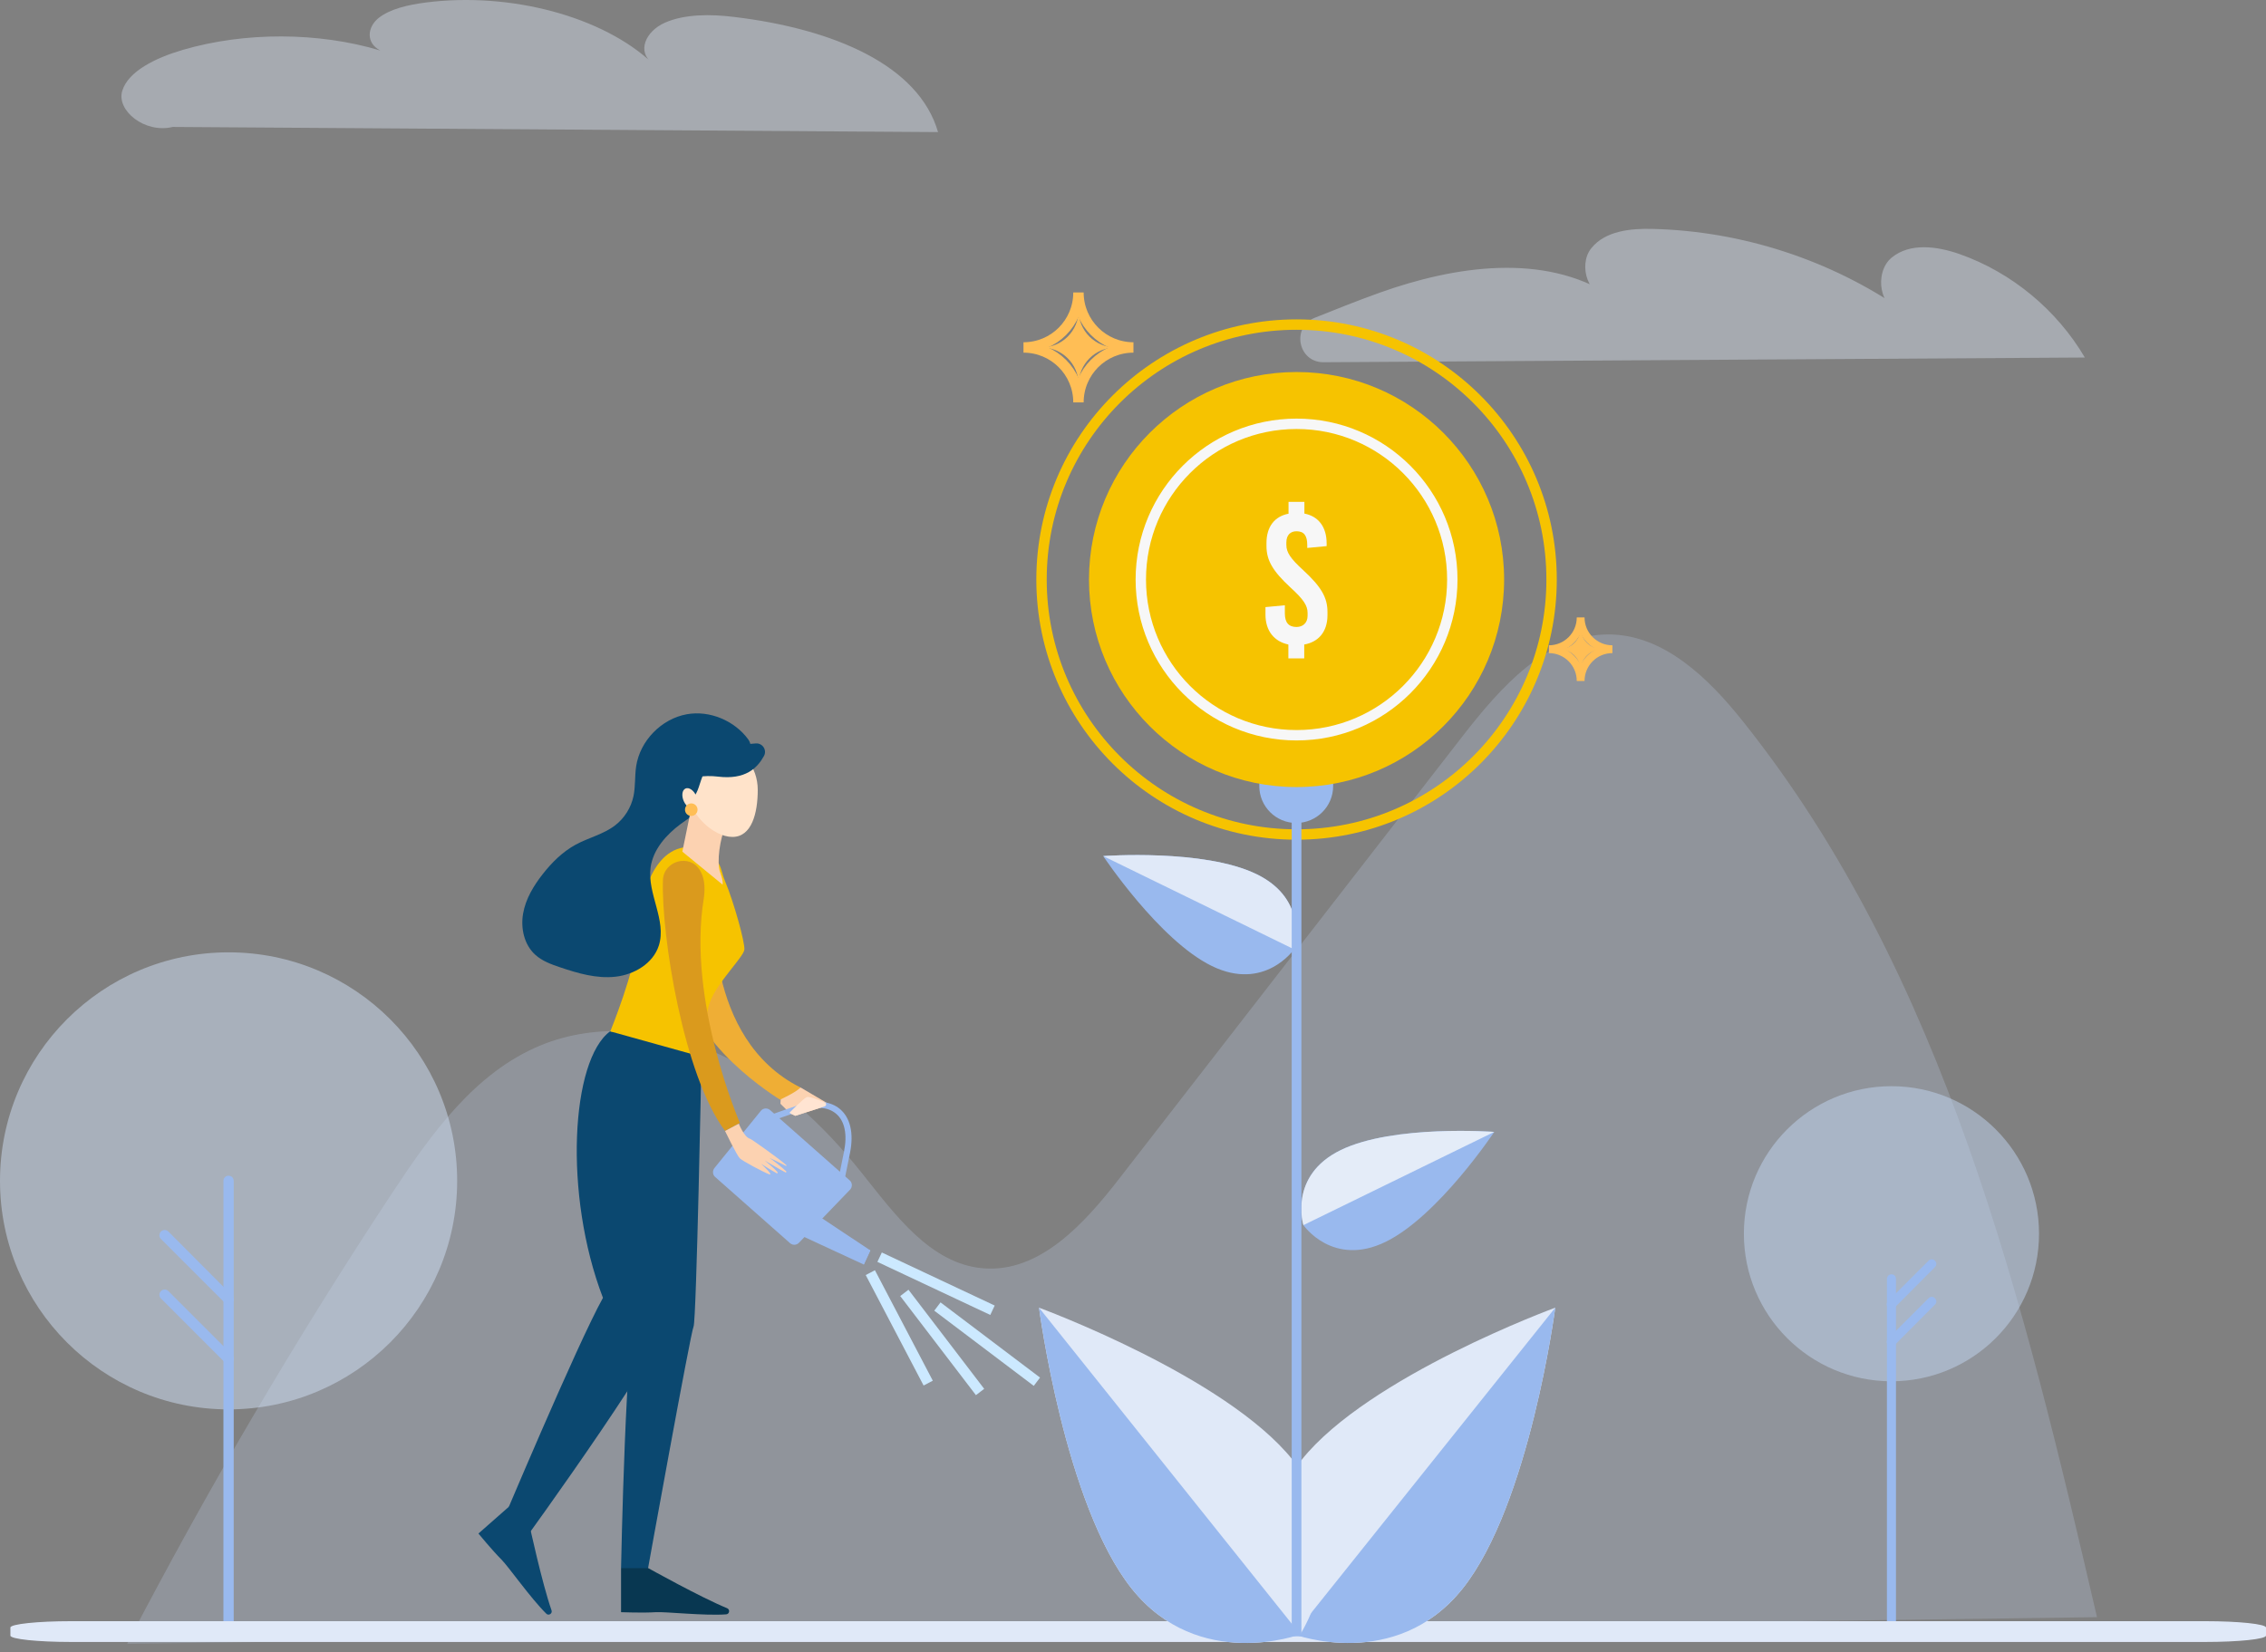 <svg width="218" height="159" viewBox="0 0 218 159" fill="none" xmlns="http://www.w3.org/2000/svg">
<rect x="0" y="0" width="218" height="159" fill="#808080" stroke="none"/>
<path d="M200.573 34.402C197.876 29.821 193.533 26.212 188.517 24.447C186.355 23.694 183.758 23.337 181.993 24.785C180.228 26.232 180.843 29.94 183.123 29.881C176.084 25.003 167.597 22.246 159.031 22.028C156.889 21.969 154.45 22.207 153.102 23.872C151.733 25.538 152.884 28.83 154.985 28.453C148.521 24.309 139.995 25.578 132.757 28.155C130.655 28.909 128.573 29.742 126.491 30.575C124.211 31.487 124.885 34.877 127.344 34.858L200.573 34.402Z" fill="#E0E9F8" fill-opacity="0.4"/>
<path d="M16.617 12.215C13.921 12.87 11.184 10.629 11.759 8.745C12.334 6.861 14.952 5.572 17.589 4.799C23.558 3.054 30.637 3.074 36.586 4.859C35.197 4.145 35.316 2.638 36.407 1.745C37.517 0.853 39.282 0.457 40.988 0.238C49.117 -0.793 58.021 1.587 62.8 6.108C61.233 4.997 62.086 3.014 63.97 2.182C65.853 1.349 68.352 1.349 70.593 1.626C80.23 2.777 88.399 6.286 90.243 12.711L16.617 12.215Z" fill="#E0E9F8" fill-opacity="0.4"/>
<path opacity="0.8" d="M12.235 158.172C19.988 143.261 28.515 128.746 37.775 114.727C41.503 109.075 45.706 103.206 51.972 100.608C57.465 98.328 63.89 99.002 69.303 101.5C74.697 103.999 79.178 108.183 82.886 112.843C86.079 116.828 89.489 121.627 94.585 122.043C100.019 122.5 104.322 117.741 107.673 113.418C118.678 99.24 129.683 85.042 140.688 70.864C144.337 66.165 148.838 61.029 154.767 61.049C160.081 61.069 164.384 65.273 167.696 69.437C187.128 93.807 194.703 125.276 201.742 155.614L12.235 158.172Z" fill="#C5D6F1" fill-opacity="0.3"/>
<path opacity="0.5" d="M181.966 132.915C189.807 132.915 196.164 126.558 196.164 118.717C196.164 110.876 189.807 104.52 181.966 104.52C174.125 104.52 167.769 110.876 167.769 118.717C167.769 126.558 174.125 132.915 181.966 132.915Z" fill="#C3D6F3"/>
<path d="M181.886 157.899C181.668 157.859 181.53 157.661 181.53 157.443V123.079C181.53 122.841 181.708 122.623 181.946 122.623C182.204 122.603 182.402 122.801 182.402 123.059V157.482C182.402 157.74 182.164 157.958 181.886 157.899Z" fill="#99B9EE"/>
<path d="M181.966 125.935C181.847 125.935 181.748 125.895 181.649 125.816C181.47 125.637 181.47 125.359 181.649 125.201L185.535 121.314C185.713 121.136 185.991 121.136 186.15 121.314C186.328 121.493 186.328 121.77 186.15 121.929L182.283 125.816C182.184 125.895 182.085 125.935 181.966 125.935Z" fill="#99B9EE"/>
<path d="M181.966 129.544C181.847 129.544 181.748 129.504 181.649 129.425C181.47 129.246 181.47 128.969 181.649 128.81L185.535 124.924C185.713 124.745 185.991 124.745 186.15 124.924C186.328 125.102 186.328 125.38 186.15 125.538L182.283 129.425C182.184 129.504 182.085 129.544 181.966 129.544Z" fill="#99B9EE"/>
<path opacity="0.5" d="M21.991 135.62C34.136 135.62 43.981 125.774 43.981 113.629C43.981 101.484 34.136 91.639 21.991 91.639C9.846 91.639 0 101.484 0 113.629C0 125.774 9.846 135.62 21.991 135.62Z" fill="#D1E0F6"/>
<path d="M21.989 157.074C21.712 157.074 21.494 156.856 21.494 156.579V113.629C21.494 113.351 21.712 113.133 21.989 113.133C22.267 113.133 22.485 113.351 22.485 113.629V156.559C22.505 156.836 22.267 157.074 21.989 157.074Z" fill="#99B9EE"/>
<path d="M21.99 125.507C21.871 125.507 21.732 125.467 21.633 125.368L15.486 119.221C15.287 119.023 15.287 118.705 15.486 118.507C15.684 118.309 16.001 118.309 16.2 118.507L22.346 124.674C22.545 124.872 22.545 125.189 22.346 125.388C22.247 125.467 22.128 125.507 21.99 125.507Z" fill="#99B9EE"/>
<path d="M21.99 131.236C21.871 131.236 21.732 131.196 21.633 131.097L15.486 124.95C15.287 124.752 15.287 124.435 15.486 124.236C15.684 124.038 16.001 124.038 16.2 124.236L22.346 130.383C22.545 130.582 22.545 130.899 22.346 131.097C22.247 131.177 22.128 131.236 21.99 131.236Z" fill="#99B9EE"/>
<path d="M6.855 156H212.145C215.386 156 218 156.275 218 156.615V157.385C218 157.725 215.386 158 212.145 158H6.855C3.614 158 1 157.725 1 157.385V156.615C1 156.277 3.614 156 6.855 156Z" fill="#E0E9F8"/>
<path fill-rule="evenodd" clip-rule="evenodd" d="M124.735 80.301C138.285 80.301 149.27 69.317 149.27 55.767C149.27 42.216 138.285 31.232 124.735 31.232C111.185 31.232 100.2 42.216 100.2 55.767C100.2 69.317 111.185 80.301 124.735 80.301Z" stroke="#F6C300"/>
<path d="M120.909 84.129C125.973 86.605 124.494 91.347 124.494 91.347C124.494 91.347 121.664 95.431 116.584 92.955C111.519 90.479 106.133 82.376 106.133 82.376C106.133 82.376 115.844 81.653 120.909 84.129Z" fill="#99B9EE"/>
<path d="M120.909 84.129C125.973 86.605 124.494 91.347 124.494 91.347L106.133 82.376C106.133 82.376 115.844 81.653 120.909 84.129Z" fill="#E0E9F8"/>
<path d="M128.979 110.671C123.915 113.147 125.394 117.89 125.394 117.89C125.394 117.89 128.223 121.974 133.304 119.498C138.368 117.022 143.754 108.919 143.754 108.919C143.754 108.919 134.06 108.195 128.979 110.671Z" fill="#99B9EE"/>
<path d="M128.979 110.671C123.915 113.147 125.394 117.89 125.394 117.89L143.754 108.919C143.754 108.919 134.06 108.195 128.979 110.671Z" fill="#E4ECF8"/>
<path d="M140.7 152.877C134.253 160.931 124.494 157.266 124.494 157.266C124.494 157.266 118.77 148.552 125.217 140.481C131.664 132.41 149.623 125.834 149.623 125.834C149.623 125.834 147.147 144.805 140.7 152.877Z" fill="#E0E9F8"/>
<path d="M140.7 152.877C134.253 160.931 124.494 157.266 124.494 157.266L149.623 125.834C149.623 125.834 147.147 144.805 140.7 152.877Z" fill="#99B9EE"/>
<path d="M108.883 152.877C115.33 160.931 125.089 157.266 125.089 157.266C125.089 157.266 130.813 148.552 124.365 140.481C117.918 132.426 99.959 125.834 99.959 125.834C99.959 125.834 102.435 144.805 108.883 152.877Z" fill="#E0E9F8"/>
<path d="M108.883 152.877C115.33 160.931 125.089 157.266 125.089 157.266L99.959 125.834C99.959 125.834 102.435 144.805 108.883 152.877Z" fill="#99B9EE"/>
<rect x="124.269" y="69.094" width="0.933" height="88.363" fill="#99B9EE"/>
<path d="M107.339 33.433C105.361 33.433 103.77 35.041 103.77 37.003C103.77 35.025 102.162 33.433 100.201 33.433C102.178 33.433 103.77 31.826 103.77 29.864C103.754 31.826 105.361 33.433 107.339 33.433Z" fill="#FFBE55"/>
<path fill-rule="evenodd" clip-rule="evenodd" d="M109.043 33.434C106.117 33.434 103.753 35.797 103.753 38.724C103.753 35.797 101.39 33.434 98.464 33.434C101.39 33.434 103.753 31.071 103.753 28.145C103.753 31.071 106.133 33.434 109.043 33.434Z" stroke="#FFBE55"/>
<path d="M154.141 62.469C152.999 62.469 152.067 63.402 152.067 64.527C152.067 63.386 151.134 62.469 150.009 62.469C151.15 62.469 152.067 61.537 152.067 60.411C152.067 61.537 152.999 62.469 154.141 62.469Z" fill="#FFBE55"/>
<path fill-rule="evenodd" clip-rule="evenodd" d="M155.121 62.47C153.433 62.47 152.066 63.837 152.066 65.525C152.066 63.837 150.7 62.47 149.012 62.47C150.7 62.47 152.066 61.103 152.066 59.415C152.066 61.103 153.433 62.47 155.121 62.47Z" stroke="#FFBE55" stroke-width="0.75"/>
<path d="M121.134 72.085H128.256V75.638C128.256 77.6 126.664 79.191 124.703 79.191C122.741 79.191 121.15 77.6 121.15 75.638V72.085H121.134Z" fill="#99B9EE"/>
<path d="M124.735 75.735C135.763 75.735 144.703 66.795 144.703 55.766C144.703 44.738 135.763 35.798 124.735 35.798C113.707 35.798 104.766 44.738 104.766 55.766C104.766 66.795 113.707 75.735 124.735 75.735Z" fill="#F6C300"/>
<path fill-rule="evenodd" clip-rule="evenodd" d="M124.735 70.75C133.011 70.75 139.719 64.041 139.719 55.766C139.719 47.49 133.011 40.781 124.735 40.781C116.459 40.781 109.751 47.49 109.751 55.766C109.751 64.041 116.459 70.75 124.735 70.75Z" stroke="#F7F7F7"/>
<path d="M125.474 49.415C126.825 49.673 127.629 50.685 127.629 52.293V52.55L125.764 52.727V52.438C125.764 51.538 125.442 51.12 124.735 51.12C124.156 51.12 123.754 51.473 123.754 52.197V52.438C123.754 53.145 124.14 53.74 125.394 54.882C127.114 56.474 127.709 57.502 127.709 58.885V59.191C127.709 60.798 126.841 61.779 125.474 62.02V63.355H123.947V62.02C122.596 61.731 121.744 60.718 121.744 59.142V58.419L123.609 58.242V59.014C123.609 59.914 123.979 60.332 124.735 60.332C125.298 60.332 125.796 59.978 125.796 59.255V58.982C125.796 58.274 125.41 57.679 124.156 56.538C122.436 54.946 121.841 53.917 121.841 52.534V52.261C121.841 50.669 122.629 49.689 123.963 49.431V48.29H125.49V49.415H125.474Z" fill="#F7F7F7"/>
<path d="M79.84 106.303L76.509 107.371L76.022 107.139L75.081 106.21L75.174 104.69L77.02 104.643L79.84 106.303Z" fill="#FCD2B1"/>
<path d="M68.743 86.802C68.743 86.802 67.606 99.942 77.008 104.643C76.625 105.096 75.046 105.815 75.046 105.815C75.046 105.815 65.842 100.232 66.167 94.034C66.492 87.835 68.743 86.802 68.743 86.802Z" fill="#EFAE35"/>
<path d="M50.926 146.707C50.926 146.707 52.157 152.395 53.062 154.96C53.167 155.262 52.784 155.506 52.563 155.285C51.043 153.788 48.93 150.758 48.234 150.062C47.363 149.191 46.028 147.566 46.028 147.566L49.22 144.757L51.321 145.814L50.926 146.707Z" fill="#0B4870"/>
<path d="M62.348 150.886C62.348 150.886 67.421 153.718 69.951 154.751C70.253 154.879 70.183 155.32 69.858 155.343C67.734 155.494 64.054 155.076 63.079 155.135C61.861 155.216 59.748 155.135 59.748 155.135V150.886L61.93 150.004L62.348 150.886Z" fill="#083751"/>
<path d="M67.49 101.694C67.49 101.694 67.003 127.079 66.724 127.648C66.445 128.205 62.348 150.898 62.348 150.898H59.748C59.748 150.898 60.212 127.184 61.234 126.302C61.234 124.212 60.526 101.903 62.511 100.313C65.412 100.139 67.49 101.694 67.49 101.694Z" fill="#0B4870"/>
<path d="M58.692 99.245C54.943 102.007 54.188 114.915 58.007 124.886C55.511 129.366 48.048 147.137 48.048 147.137L50.253 148.46C50.253 148.46 65.471 127.532 64.89 125.373C64.31 123.214 65.413 100.127 65.413 100.127L58.692 99.245Z" fill="#0B4870"/>
<path d="M69.452 83.889C69.533 84.203 69.637 84.516 69.765 84.818C70.578 86.745 71.692 90.726 71.611 91.388C71.518 92.107 68.976 94.556 68.302 96.425C67.629 98.294 67.513 101.695 67.513 101.695L58.715 99.246C58.715 99.246 61.164 93.21 61.257 90.482C61.35 87.754 62.29 82.113 65.76 81.545C68.407 81.103 69.219 83.007 69.452 83.889Z" fill="#F6C300"/>
<path d="M72.133 72.374C72.296 71.968 72.238 71.504 71.982 71.144C70.659 69.345 68.28 68.335 66.074 68.73C63.625 69.171 61.571 71.283 61.199 73.744C61.06 74.696 61.141 75.671 60.944 76.611C60.712 77.714 60.073 78.735 59.179 79.42C58.065 80.279 56.626 80.604 55.384 81.277C54.13 81.962 53.097 82.984 52.215 84.109C51.333 85.235 50.567 86.501 50.323 87.917C50.079 89.333 50.428 90.9 51.484 91.863C52.157 92.478 53.028 92.792 53.887 93.082C55.605 93.662 57.404 94.185 59.203 93.987C61.002 93.79 62.824 92.722 63.381 90.993C64.159 88.555 62.244 85.99 62.592 83.459C62.836 81.742 64.089 80.325 65.482 79.292C66.875 78.259 68.454 77.47 69.777 76.356C70.764 75.532 71.704 73.419 72.133 72.374Z" fill="#0B4870"/>
<path d="M69.754 79.664C69.312 80.57 68.906 82.949 69.289 83.959C69.637 84.957 69.51 85.12 69.51 85.12L65.644 81.951L66.538 77.598L69.754 79.664Z" fill="#FCD2B1"/>
<path d="M72.899 76.008C72.899 78.248 72.319 80.535 70.462 80.535C68.604 80.535 66.167 78.248 66.167 76.008C66.167 73.768 67.676 71.945 69.533 71.945C71.39 71.945 72.899 73.768 72.899 76.008Z" fill="#FFE3CA"/>
<path d="M72.702 71.538C73.363 71.48 73.816 72.188 73.491 72.757C72.853 73.906 71.715 75.055 69.069 74.73C67.862 74.579 65.935 74.73 65.819 75.543L64.89 73.337C64.89 73.337 65.122 71.945 65.354 71.945C65.587 71.945 67.885 71.945 67.885 71.945L72.702 71.538Z" fill="#0B4870"/>
<path d="M67.676 74.499C67.328 75.195 67.142 76.437 66.678 76.67C66.098 76.333 65.378 74.58 65.424 74.592C65.471 74.603 66.051 74.255 66.167 74.255C66.283 74.255 67.676 74.499 67.676 74.499Z" fill="#0B4870"/>
<path d="M66.804 77.783C67.132 77.635 67.206 77.09 66.969 76.563C66.733 76.037 66.275 75.73 65.948 75.877C65.621 76.024 65.547 76.57 65.783 77.096C66.02 77.622 66.477 77.93 66.804 77.783Z" fill="#FFE3CA"/>
<path d="M66.504 78.515C66.837 78.515 67.107 78.245 67.107 77.912C67.107 77.578 66.837 77.308 66.504 77.308C66.17 77.308 65.9 77.578 65.9 77.912C65.9 78.245 66.17 78.515 66.504 78.515Z" fill="#FFBE55"/>
<path d="M76.01 119.628L68.801 113.256C68.546 113.035 68.523 112.641 68.743 112.385L73.212 106.872C73.433 106.617 73.827 106.593 74.083 106.814L81.744 113.581C81.999 113.802 82.022 114.196 81.802 114.452L76.88 119.57C76.648 119.826 76.265 119.849 76.01 119.628Z" fill="#99B9EE"/>
<path d="M83.102 121.682L76.509 118.629L78.215 116.656L83.647 120.266L83.728 120.324L83.102 121.682Z" fill="#99B9EE"/>
<path fill-rule="evenodd" clip-rule="evenodd" d="M76.648 106.396C78.447 105.769 79.909 105.943 80.838 106.744C81.778 107.557 82.161 109.007 81.778 110.923L80.977 114.881L72.736 107.766L76.648 106.396ZM81.197 110.818C81.534 109.17 81.267 107.881 80.454 107.185C79.654 106.488 78.377 106.407 76.845 106.953L73.873 107.986L80.594 113.801L81.197 110.818Z" fill="#99B9EE"/>
<path d="M83.102 121.682C82.684 120.905 83.113 120.487 83.647 120.266L83.729 120.324L83.102 121.682Z" fill="#99B9EE"/>
<path d="M63.776 84.713C63.613 89.982 65.749 103.493 69.753 108.821C70.438 108.461 71.181 108.055 71.181 108.055C71.181 108.055 66.074 96.308 67.71 86.442C67.885 85.223 67.71 84.353 67.339 83.749C66.364 82.112 63.834 82.821 63.776 84.713Z" fill="#DA9A1D"/>
<path d="M69.753 108.833C69.753 108.833 70.902 111.212 71.181 111.468C71.448 111.723 73.421 112.779 73.978 112.988C74.535 113.186 73.224 111.99 73.224 111.99C73.224 111.99 74.245 112.64 74.721 112.895C74.791 112.93 74.849 112.849 74.802 112.791C74.443 112.362 73.561 111.665 73.561 111.665C73.561 111.665 74.942 112.489 75.557 112.814C75.627 112.849 75.685 112.768 75.638 112.71C75.197 112.292 74.199 111.514 74.025 111.421C74.756 111.735 75.278 112.037 75.603 112.187C75.65 112.211 75.685 112.153 75.65 112.118C75.011 111.537 72.295 109.611 72.156 109.576C71.599 109.448 71.076 108.125 71.076 108.125L69.753 108.833Z" fill="#FCD2B1"/>
<path d="M76.509 107.37L76.021 107.138L75.963 107.057C75.963 107.057 77.275 105.722 77.612 105.571C77.832 105.478 78.761 105.838 79.353 106.082C79.527 106.151 79.515 106.407 79.329 106.465C78.389 106.767 76.509 107.37 76.509 107.37Z" fill="#FFE4D2"/>
<path d="M84.623 120.974L100.745 128.554" stroke="#CCE9FF" stroke-dasharray="12 14"/>
<path d="M83.729 122.461L94.175 142.402" stroke="#CCE9FF" stroke-dasharray="12 14"/>
<path d="M87.002 124.41L100.745 142.401" stroke="#CCE9FF" stroke-dasharray="12 14"/>
<path d="M90.182 125.722L101.116 133.986" stroke="#CCE9FF" stroke-dasharray="12 14"/>
</svg>
